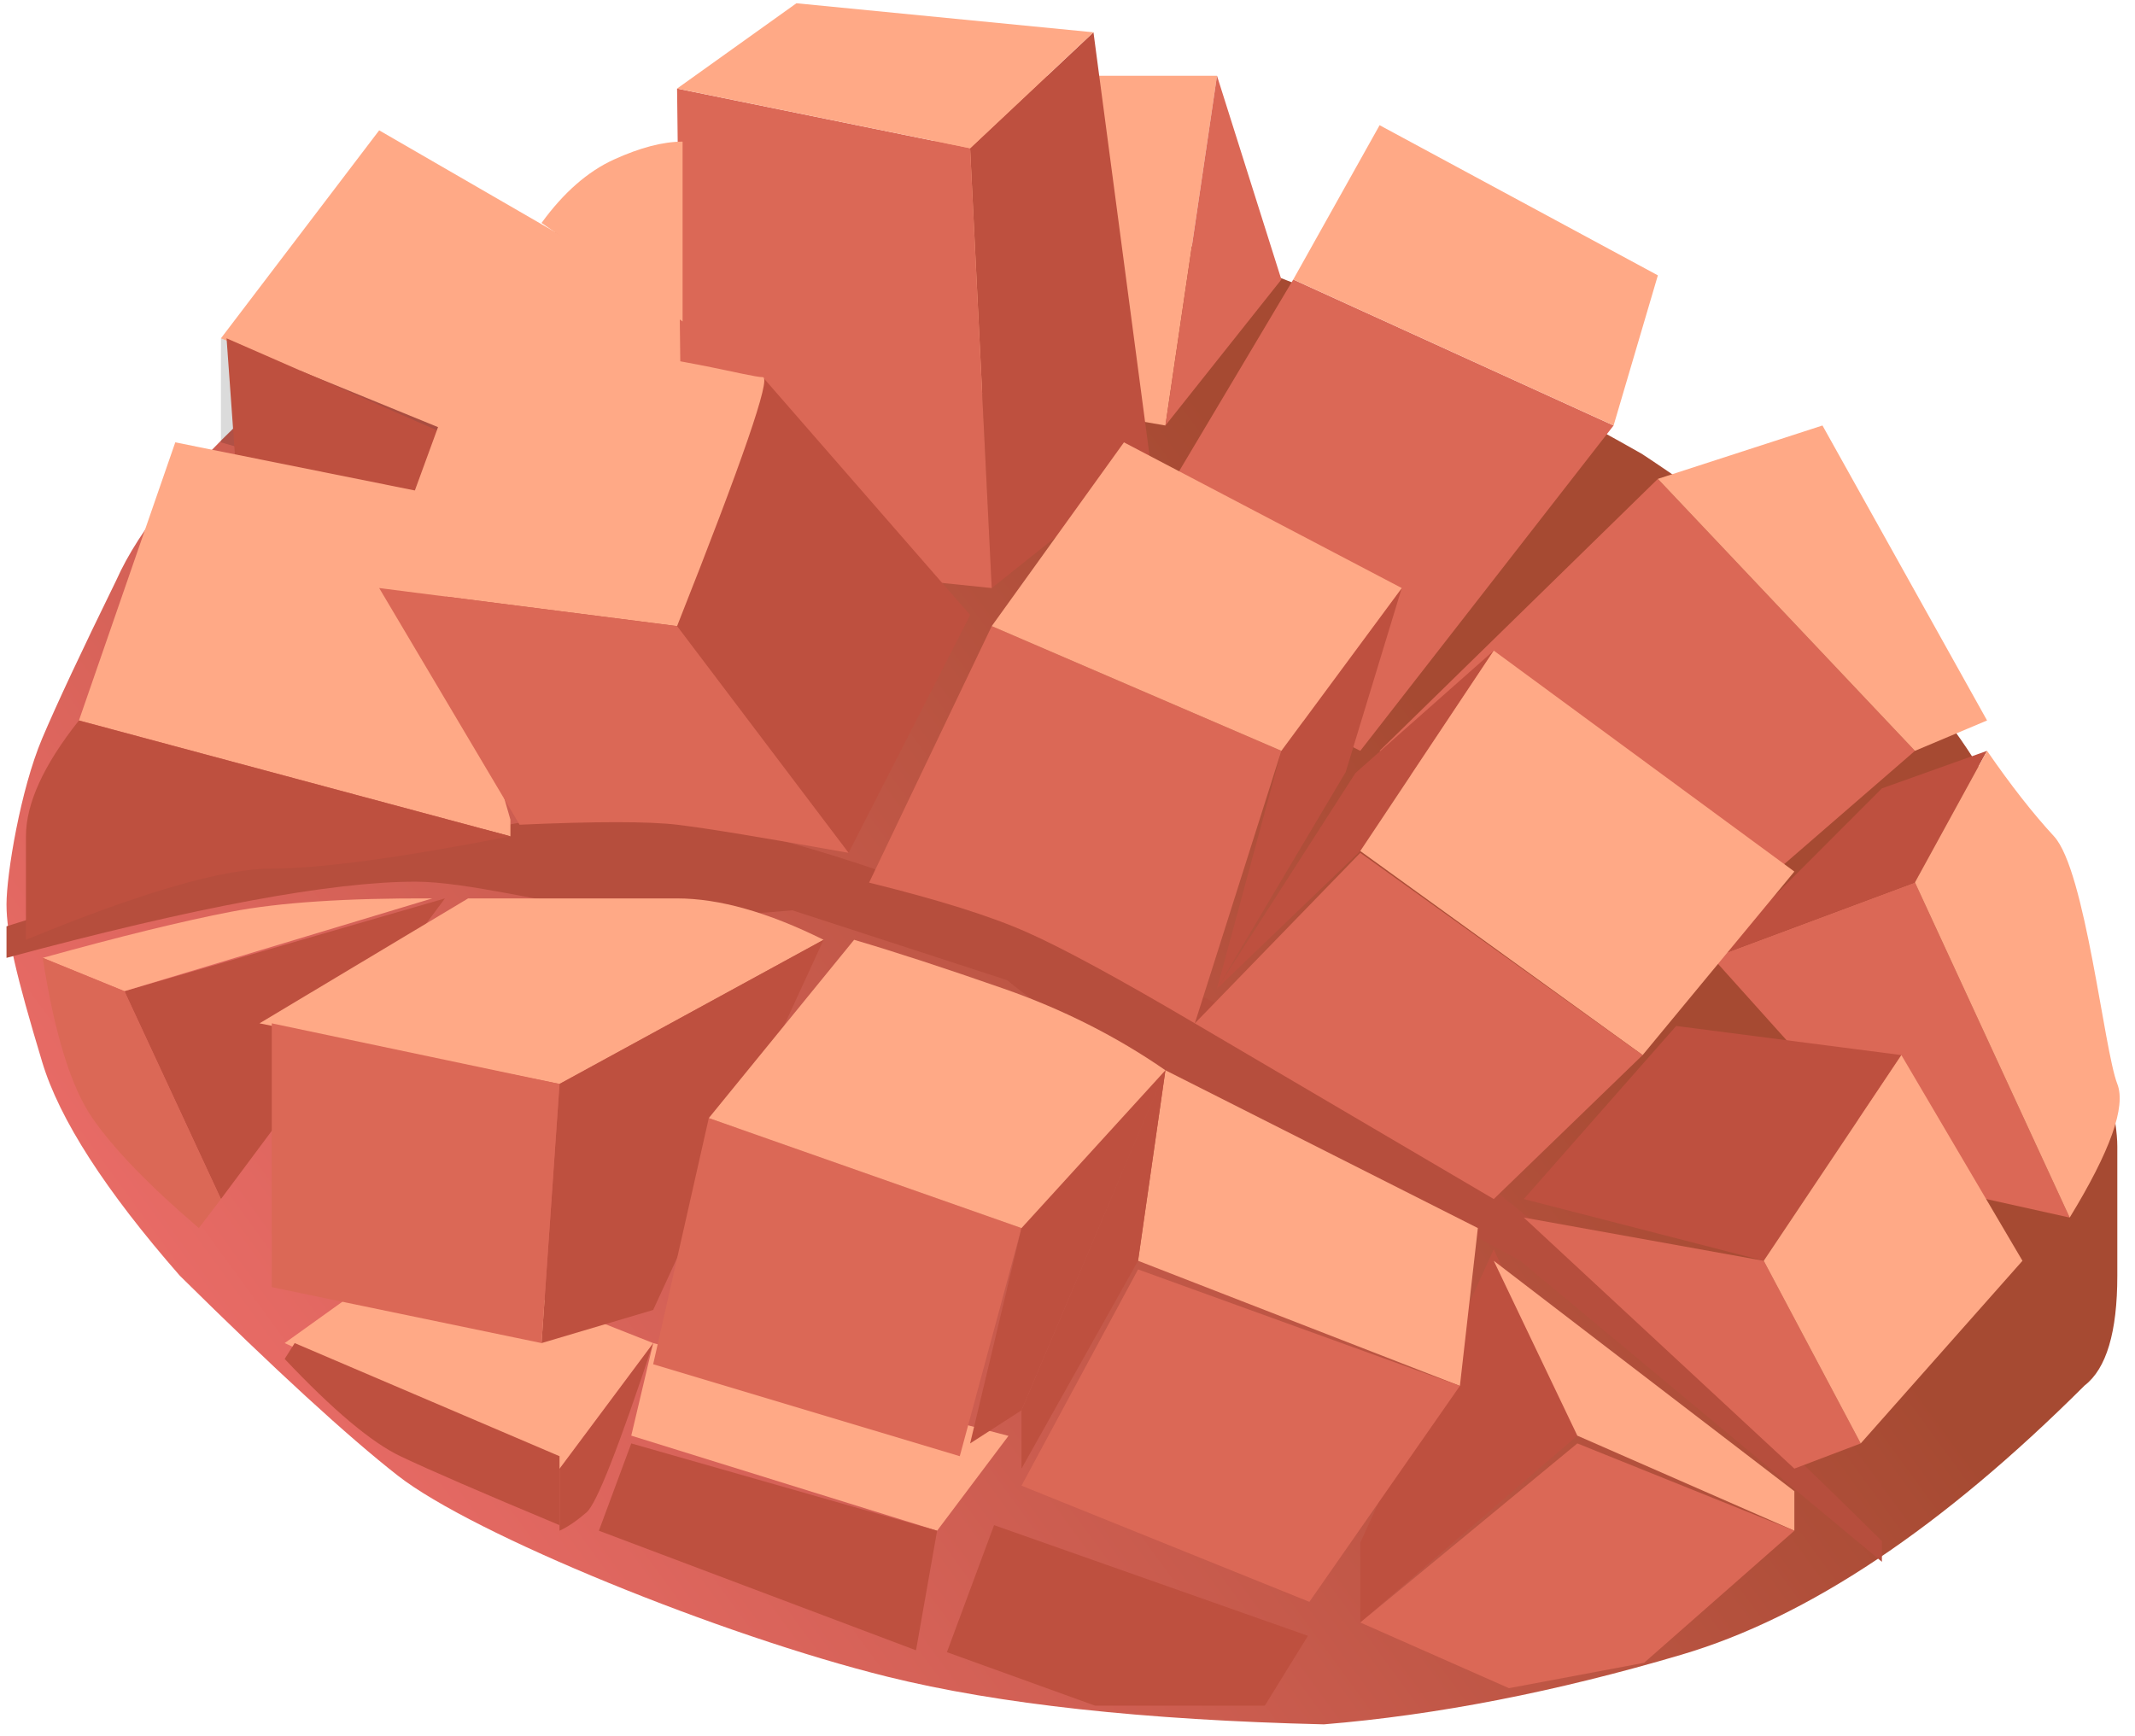 <?xml version="1.0" encoding="UTF-8"?>
<svg width="123px" height="100px" viewBox="0 0 123 100" version="1.1" xmlns="http://www.w3.org/2000/svg" xmlns:xlink="http://www.w3.org/1999/xlink">
    <defs>
        <linearGradient x1="69.373%" y1="37.344%" x2="-9.968%" y2="80.851%" id="linearGradient-1">
            <stop stop-color="#A64A32" offset="0%"></stop>
            <stop stop-color="#FA7474" offset="100%"></stop>
        </linearGradient>
    </defs>
    <g id="Website" stroke="none" stroke-width="1" fill="none" fill-rule="evenodd">
        <g id="Mango">
            <path d="M120.095,79.83 C111.895,88.013 104.166,93.179 96.905,95.329 C89.645,97.479 82.768,98.82 76.273,99.352 C65.9,99.105 57.518,98.19 51.125,96.607 C41.537,94.233 27.247,88.404 22.925,85.026 C20.044,82.774 15.857,78.933 10.362,73.505 C6.069,68.595 3.425,64.491 2.431,61.192 C0.94,56.244 0.375,53.853 0.375,52.112 C0.375,50.371 1.178,45.502 2.431,42.544 C3.267,40.572 4.689,37.537 6.696,33.439 C8.017,30.471 10.796,27.053 15.034,23.186 C19.273,19.319 25.971,15.63 35.127,12.119 C42.9,10.663 51.269,10.663 60.235,12.119 C69.201,13.575 80.653,18.252 94.591,26.151 C103.69,32.164 110.043,37.994 113.652,43.641 C117.26,49.289 119.408,53.953 120.095,57.635 C121.352,61.708 121.981,64.517 121.981,66.064 C121.981,68.384 121.981,68.633 121.981,73.505 C121.981,76.753 121.352,78.861 120.095,79.83 Z" id="Path-13" fill="url(#linearGradient-1)"></path>
            <polygon id="Path-62" fill="#FFA986" points="37.63 29.683 12.728 19.493 21.845 7.51 44.246 20.463"></polygon>
            <polygon id="Path-63" fill-opacity="0.143" fill="#000000" points="12.728 19.493 12.728 25.487 36.368 32.243 37.63 29.683"></polygon>
            <polygon id="Path" fill="#BE503F" points="13.053 19.493 13.684 28.269 36.368 32.243 35.366 29.25"></polygon>
            <polygon id="Path-42" fill="#BE503F" points="25.633 51.764 7.168 57.109 12.728 69.086"></polygon>
            <path d="M24.906,51.764 C19.957,51.74 16.093,51.996 13.313,52.532 C10.533,53.068 6.916,53.954 2.462,55.189 L7.168,57.109 L24.906,51.764 Z" id="Path-43" fill="#FFA986"></path>
            <path d="M12.728,69.086 L7.168,57.109 L2.462,55.189 C3.141,59.563 4.094,62.64 5.324,64.42 C6.553,66.2 8.597,68.313 11.456,70.758 L12.728,69.086 Z" id="Path-44" fill="#DB6856"></path>
            <path d="M108.419,88.793 C90.474,70.994 76.437,60.095 66.307,56.095 C51.112,50.095 46.191,48.368 39.324,47.226 C32.457,46.084 29.928,47.821 19.847,49.091 C13.125,49.937 6.635,51.364 0.375,53.372 L0.375,55.189 C11.229,52.263 19.086,50.8 23.946,50.8 C26.867,50.8 31.699,52.075 34.932,52.449 C38.156,52.822 41.729,52.822 45.65,52.449 L58.023,56.475 C60.313,58.382 63.954,60.549 68.946,62.974 C73.938,65.399 80.145,68.616 87.568,72.627 L108.419,89.987 L108.419,88.793 Z" id="Path-14" fill="#B64E3D"></path>
            <polygon id="Path-61" fill="#FFA986" points="70.113 4.366 54.553 4.366 51.001 21.732 67.141 24.516"></polygon>
            <polygon id="Path-40" fill="#FFA986" points="29.406 48.186 4.548 41.511 10.098 25.487 23.946 28.269 29.406 47.226"></polygon>
            <polygon id="Path-45" fill="#FFA986" points="36.368 82.718 53.988 88.196 58.099 82.731 37.63 77.385"></polygon>
            <polygon id="Path-46" fill="#BE503F" points="36.368 83.166 34.503 88.196 52.773 95.086 53.988 88.196"></polygon>
            <path d="M32.235,88.196 L32.235,84.618 L37.63,77.385 C35.647,83.389 34.369,86.638 33.797,87.133 C33.225,87.628 32.704,87.982 32.235,88.196 Z" id="Path-47" fill="#BE503F"></path>
            <polygon id="Path-48" fill="#FFA986" points="32.235 84.618 16.4 77.385 23.946 71.978 37.63 77.385"></polygon>
            <path d="M32.235,87.875 C27.78,86.016 24.723,84.691 23.064,83.902 C21.405,83.112 19.183,81.244 16.4,78.298 L16.977,77.385 L32.235,83.902 L32.235,87.875 Z" id="Path-49" fill="#BE503F"></path>
            <polygon id="Path-50" fill="#DB6856" points="78.368 43.261 92.961 24.516 74.506 16.105 62.996 35.436"></polygon>
            <polygon id="Path-51" fill="#FFA986" points="74.506 16.105 92.961 24.516 95.512 15.865 79.481 7.214"></polygon>
            <polygon id="Path-52" fill="#BE503F" points="55.89 8.543 57.135 33.882 66.274 26.605 62.996 1.861"></polygon>
            <polygon id="Path-53" fill="#DB6856" points="57.135 33.882 39.324 32.046 39.007 5.103 55.89 8.543"></polygon>
            <polygon id="Path-54" fill="#FFA986" points="39.007 5.103 55.89 8.543 62.996 1.861 45.883 0.188"></polygon>
            <polygon id="Path-55" fill="#DB6856" points="79.481 43.261 95.512 27.591 110.323 43.261 95.512 56.095"></polygon>
            <polygon id="Path-56" fill="#FFA986" points="95.512 27.591 110.323 43.261 114.477 41.511 104.995 24.516"></polygon>
            <polygon id="Path-57" fill="#DB6856" points="119.238 70.153 110.323 50.842 98.665 55.189 110.323 68.174"></polygon>
            <polygon id="Path-58" fill="#BE503F" points="98.665 55.189 108.419 45.423 114.477 43.261 110.323 50.842"></polygon>
            <path d="M110.323,50.842 L119.238,70.153 C121.578,66.324 122.492,63.758 121.981,62.454 C121.213,60.497 120.149,50.153 118.333,48.186 C117.122,46.874 115.837,45.233 114.477,43.261 L110.323,50.842 Z" id="Path-59" fill="#FFA986"></path>
            <path d="M47.448,54.149 C44.248,52.559 41.434,51.764 39.007,51.764 C36.579,51.764 32.567,51.764 26.969,51.764 L14.95,58.962 L32.235,62.454 L47.448,54.149 Z" id="Path-37" fill="#FFA986"></path>
            <polygon id="Path-38" fill="#BE503F" points="47.448 54.149 32.235 62.454 31.199 77.385 37.63 75.476"></polygon>
            <polygon id="Path-39" fill="#DB6856" points="32.235 62.454 15.657 58.962 15.657 74.161 31.199 77.385"></polygon>
            <polygon id="Path-15" fill="#BE503F" points="70.113 56.965 73.822 43.261 80.757 33.882 77.528 44.483"></polygon>
            <polygon id="Path-16" fill="#BE503F" points="70.113 56.965 78.368 49.033 86.058 37.487 78.086 44.543"></polygon>
            <polygon id="Path-17" fill="#FFA986" points="78.368 49.033 94.634 60.791 103.375 50.216 86.058 37.487"></polygon>
            <polygon id="Path-18" fill="#DB6856" points="78.368 49.139 68.835 58.962 86.058 69.086 94.634 60.791"></polygon>
            <path d="M68.835,58.962 C64.462,56.384 61.237,54.634 59.16,53.712 C57.084,52.789 54.053,51.837 50.069,50.855 L57.135,36.075 L73.822,43.261 L68.835,58.962 Z" id="Path-19" fill="#DB6856"></path>
            <polygon id="Path-20" fill="#FFA986" points="57.135 36.075 73.822 43.261 80.757 33.882 64.752 25.487"></polygon>
            <polygon id="Path-21" fill="#BE503F" points="87.788 69.086 101.612 72.643 109.541 60.791 96.567 59.113"></polygon>
            <polygon id="Path-27" fill="#BE503F" points="86.058 71.978 90.872 82.718 78.368 93.484 78.368 88.888"></polygon>
            <polygon id="Path-22" fill="#DB6856" points="87.788 70.153 103.375 84.618 107.198 83.166 101.612 72.643"></polygon>
            <polygon id="Path-23" fill="#FFA986" points="101.612 72.643 109.541 60.791 116.517 72.643 107.198 83.166"></polygon>
            <polygon id="Path-24" fill="#FFA986" points="67.141 61.665 65.565 72.643 84.107 79.851 85.141 70.758"></polygon>
            <polygon id="Path-25" fill="#BE503F" points="67.141 61.665 58.85 81.258 58.85 84.618 65.565 72.643"></polygon>
            <polygon id="Path-26" fill="#DB6856" points="65.565 73.141 84.107 79.851 75.435 92.294 58.85 85.6"></polygon>
            <polygon id="Path-28" fill="#FFA986" points="86.058 72.643 103.375 85.919 103.375 88.196 90.872 82.718"></polygon>
            <polygon id="Path-29" fill="#DB6856" points="90.872 83.166 78.368 93.484 86.932 97.268 94.717 95.807 103.375 88.196"></polygon>
            <polygon id="Path-30" fill="#BE503F" points="57.27 87.875 75.353 94.252 72.867 98.275 63.088 98.275 54.553 95.193"></polygon>
            <polygon id="Path-31" fill="#DB6856" points="55.294 83.902 37.63 78.603 40.835 64.42 58.85 70.758"></polygon>
            <polygon id="Path-32" fill="#BE503F" points="67.141 61.665 58.85 70.758 55.89 83.166 58.85 81.258"></polygon>
            <path d="M40.835,64.42 L58.85,70.758 L67.141,61.665 C64.323,59.715 61.219,58.148 57.828,56.965 C54.436,55.781 51.563,54.843 49.206,54.149 L40.835,64.42 Z" id="Path-33" fill="#FFA986"></path>
            <polygon id="Path-34" fill="#BE503F" points="48.887 49.139 39.007 36.075 43.947 21.732 55.89 35.436"></polygon>
            <path d="M43.947,21.732 C43.205,21.732 38.639,20.463 35.863,20.463 C34.013,20.463 30.975,20.463 26.752,20.463 L21.845,33.882 L39.007,36.075 C42.795,26.513 44.441,21.732 43.947,21.732 Z" id="Path-35" fill="#FFA986"></path>
            <path d="M39.007,36.075 L48.887,49.139 C43.948,48.254 40.655,47.713 39.007,47.518 C37.358,47.323 34.334,47.323 29.935,47.518 L21.845,33.882 L39.007,36.075 Z" id="Path-36" fill="#DB6856"></path>
            <path d="M29.406,48.186 L4.548,41.511 C2.512,44.075 1.495,46.3 1.495,48.186 C1.495,50.072 1.495,52.06 1.495,54.149 C8.135,51.413 12.856,50.044 15.657,50.044 C18.458,50.044 23.041,49.425 29.406,48.186 Z" id="Path-41" fill="#BE503F"></path>
            <polygon id="Path-60" fill="#DB6856" points="67.141 24.516 70.113 4.366 73.822 16.105"></polygon>
            <path d="M31.199,12.845 C32.468,11.099 33.856,9.882 35.366,9.193 C36.875,8.505 38.195,8.16 39.324,8.16 L39.324,18.521 L31.199,12.845 Z" id="Path-64" fill="#FFA986"></path>
        </g>
    </g>
</svg>